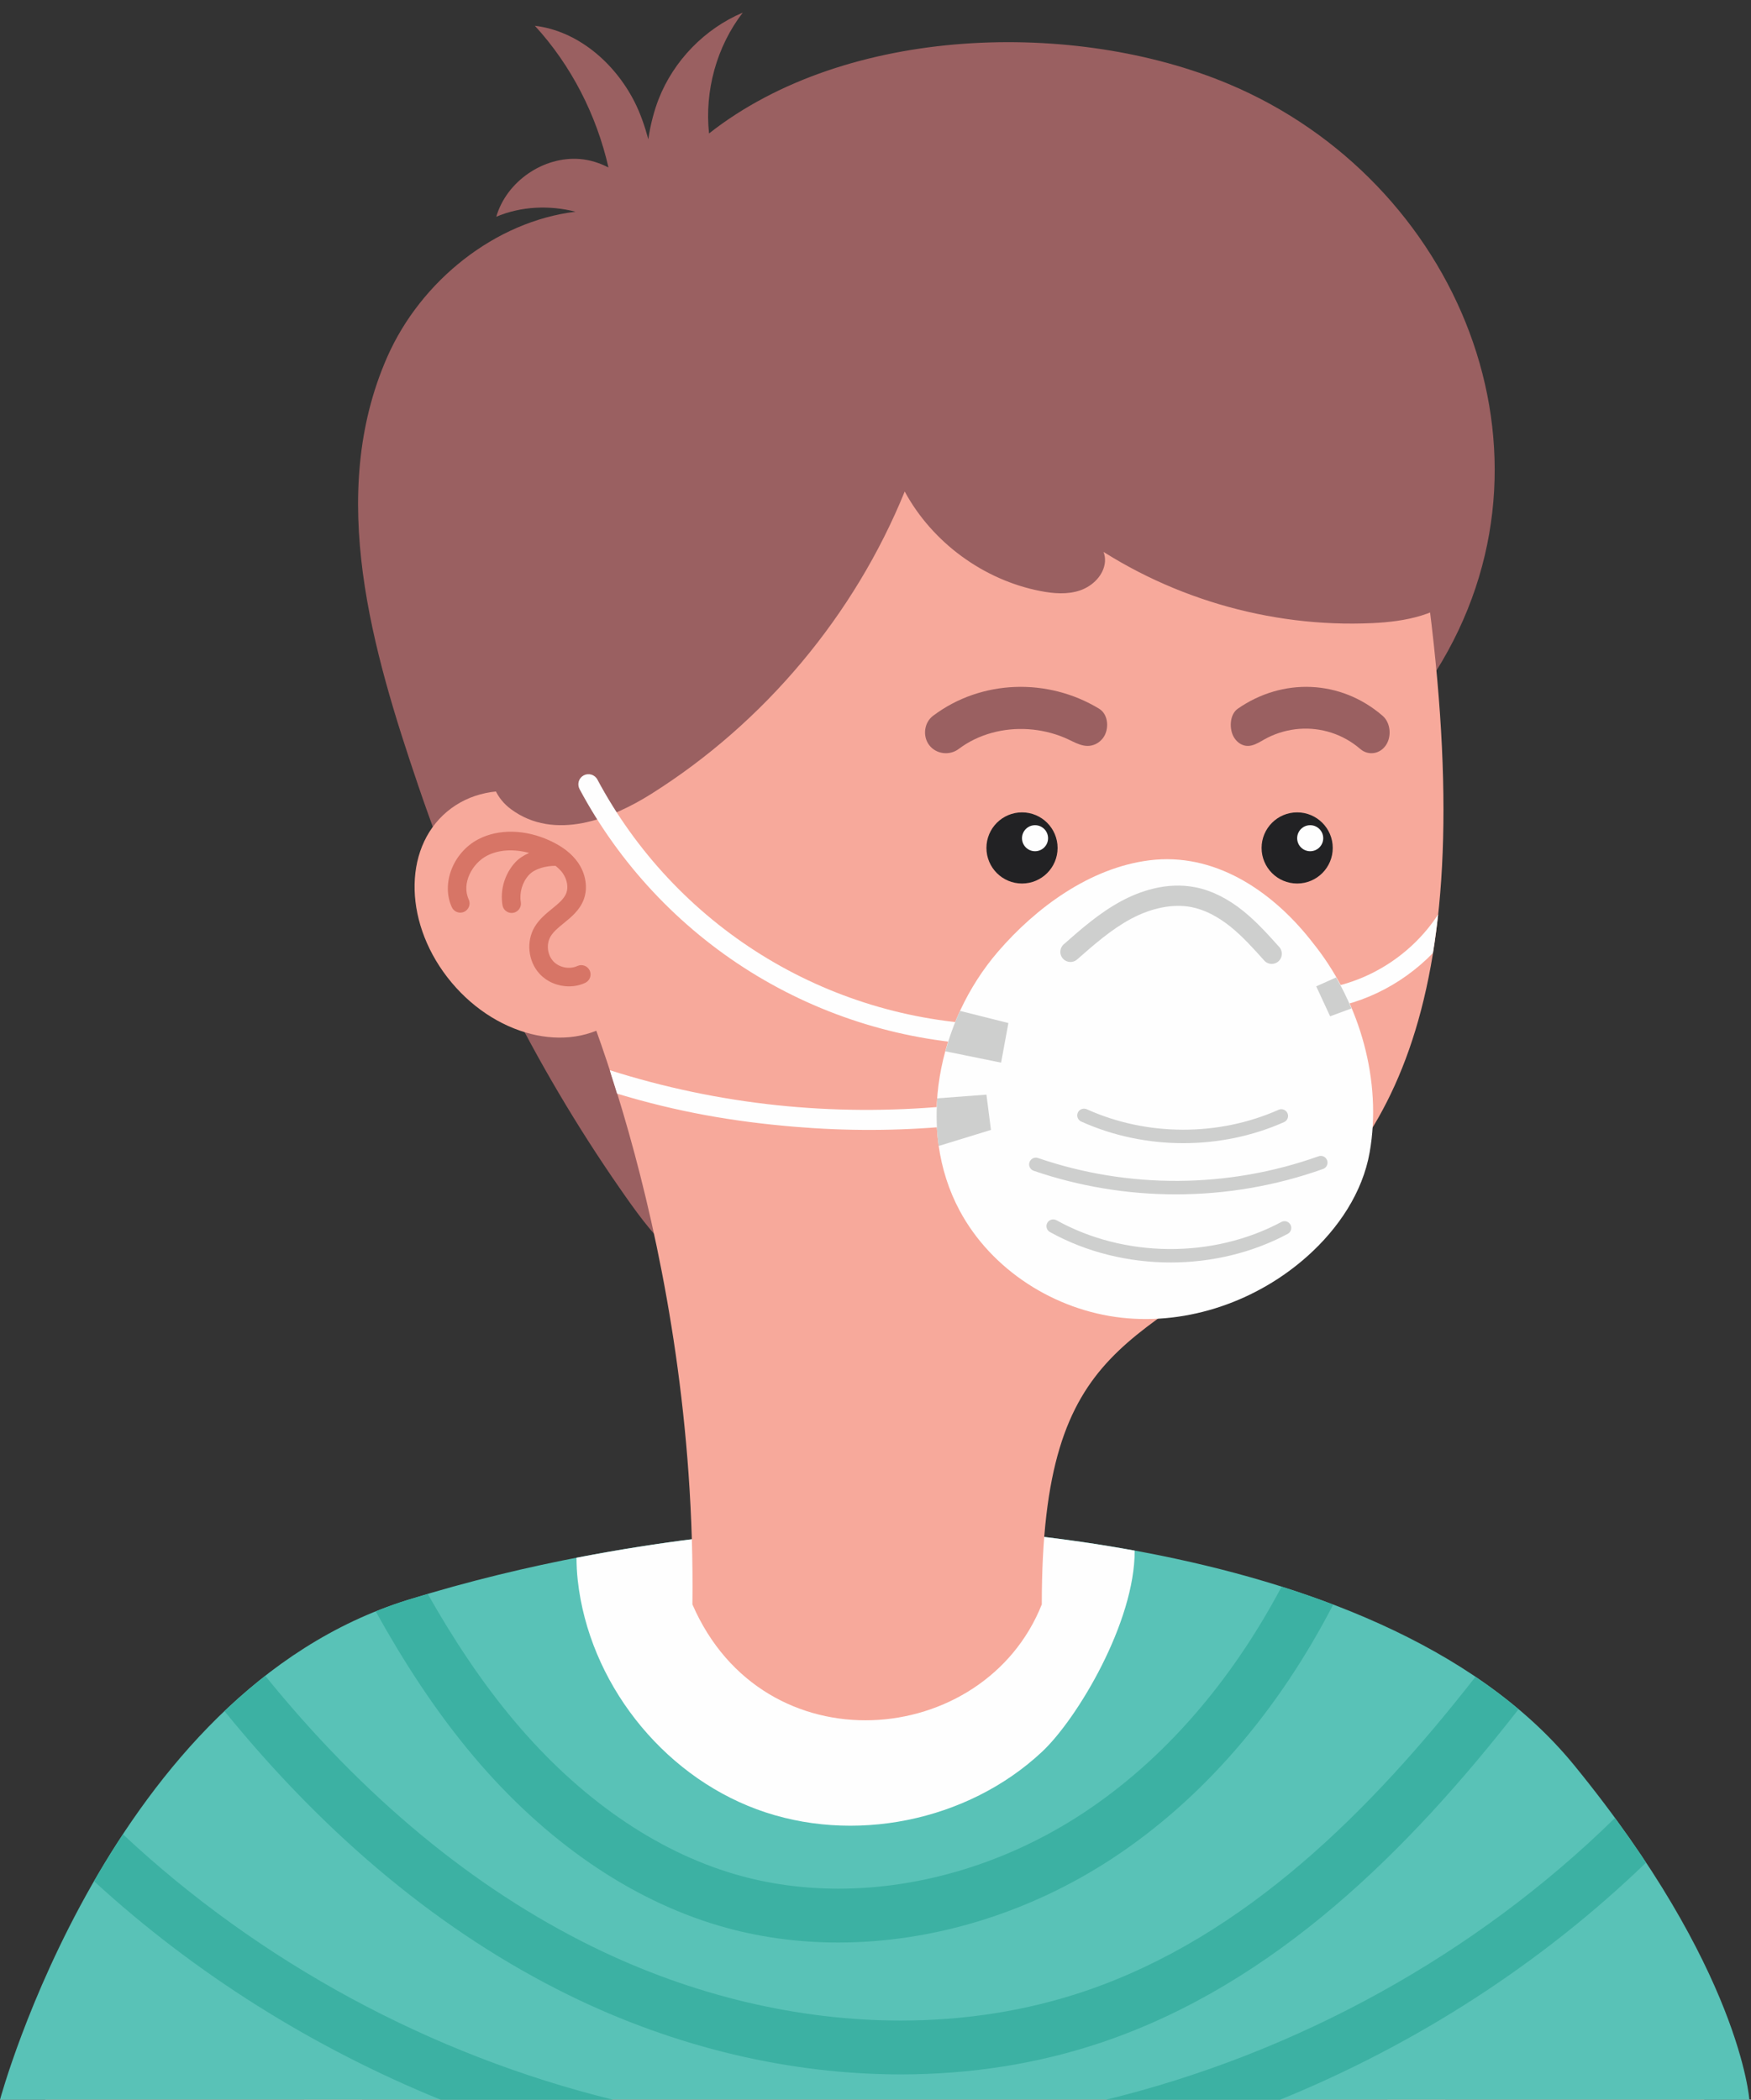 <?xml version="1.0" encoding="UTF-8" standalone="no"?><!-- Generator: Gravit.io --><svg xmlns="http://www.w3.org/2000/svg" xmlns:xlink="http://www.w3.org/1999/xlink" style="isolation:isolate" viewBox="0 0 417 500" width="417pt" height="500pt"><rect x="0" y="0" width="417" height="500" fill="#333333" stroke="none"/><defs><clipPath id="_clipPath_BIclIGj89r1chemh10pt0cskgfQ4V6E3"><rect width="417" height="500"/></clipPath></defs><g clip-path="url(#_clipPath_BIclIGj89r1chemh10pt0cskgfQ4V6E3)"><path d=" M 0 0 L 0 500 L 500 500 L 500 0 L 0 0 Z " fill="none"/><path d=" M 86.162 500 L 10.769 500 L 29.427 453.103 C 36.575 435.14 56.945 426.363 74.921 433.507 C 92.897 440.654 101.672 461.01 94.524 478.977 L 86.162 500 Z " fill="rgb(247,169,155)"/><path d=" M 330.498 500 L 322.134 478.977 C 314.985 461.01 323.762 440.654 341.739 433.507 C 359.716 426.363 380.083 435.14 387.232 453.103 L 405.891 500 L 330.498 500 Z " fill="rgb(247,169,155)"/><path d=" M 72.493 500 L 74.239 462.779 C 75.788 429.769 98.344 401.475 130.189 392.59 L 208.329 370.797 L 286.471 392.59 C 318.316 401.475 340.871 429.769 342.419 462.779 L 344.166 500 L 72.493 500 Z " fill="rgb(247,169,155)"/><path d=" M 208.329 363.359 C 208.329 363.359 327.01 361.754 374.867 420.323 C 414.487 468.811 416.607 500 416.607 500 L 0 500 C 0 500 26.086 403.073 97.015 381.012 C 155.303 362.877 208.329 363.359 208.329 363.359 Z " fill="rgb(89,194,183)"/><path d=" M 180.224 430.842 C 157.427 422.408 140.255 400.437 137.586 376.291 C 137.393 374.535 137.302 372.741 137.295 370.947 C 177.628 363.107 208.329 363.359 208.329 363.359 C 208.329 363.359 236.126 363.006 270.221 369.248 C 270.296 386.211 256.595 409.266 248.122 417.183 C 230.365 433.772 203.02 439.277 180.224 430.842 Z " fill="rgb(254,254,254)"/><path d=" M 214.527 493.975 C 231.137 493.975 247.36 491.436 262.525 486.299 C 303.795 472.315 335.599 440.385 361.619 407.039 C 358.361 404.294 354.936 401.724 351.367 399.318 C 326.596 431.027 296.574 461.209 258.404 474.137 C 244.557 478.833 229.718 481.152 214.502 481.148 C 190.154 481.148 164.847 475.211 141.14 463.573 C 112.654 449.589 86.519 427.88 63.179 399.073 C 59.789 401.72 56.556 404.532 53.47 407.472 C 77.923 437.574 105.412 460.335 135.476 475.095 C 160.95 487.6 188.217 493.975 214.527 493.975 Z " fill="rgb(60,177,163)"/><path d=" M 97.015 381.012 C 97.067 380.994 97.12 380.977 97.172 380.959 C 97.12 380.977 97.067 380.994 97.015 381.012 Z " fill="rgb(192,208,189)"/><path d=" M 199.624 462.569 C 221.921 462.569 245.006 455.646 265.029 442.459 C 286.348 428.422 304.253 407.7 317.492 382.11 C 313.426 380.56 309.327 379.137 305.21 377.836 C 293.075 400.713 276.982 419.215 257.962 431.741 C 240.044 443.543 219.472 449.746 199.685 449.746 C 191.168 449.746 182.792 448.596 174.843 446.249 C 156.003 440.686 137.939 428.143 122.618 409.969 C 114.568 400.43 107.784 389.998 101.878 379.581 C 100.307 380.043 98.75 380.473 97.172 380.959 C 97.12 380.977 97.067 380.994 97.015 381.012 L 97.015 381.012 C 94.44 381.812 91.938 382.735 89.482 383.725 C 95.993 395.45 103.585 407.326 112.794 418.246 C 129.749 438.339 149.943 452.282 171.205 458.558 C 180.315 461.251 189.895 462.569 199.624 462.569 Z " fill="rgb(60,177,163)"/><path d=" M 104.943 500 L 146.021 500 C 102.637 489.352 61.815 467.28 29.28 436.797 C 26.817 440.532 24.515 444.267 22.392 447.963 C 46.407 470.004 74.616 487.656 104.943 500 Z " fill="rgb(60,177,163)"/><path d=" M 263.391 500 L 304.841 500 C 337.157 486.859 367.025 467.64 391.998 443.553 C 389.747 440.14 387.263 436.591 384.579 432.93 C 351.367 465.521 308.742 488.932 263.391 500 Z " fill="rgb(60,177,163)"/><path d=" M 92.204 85.049 C 100.251 66.746 118.049 52.703 137.068 50.416 C 130.837 48.828 124.119 49.105 118.189 51.612 C 120.617 43.209 129.43 37.144 138.149 37.872 C 140.521 38.07 142.799 38.799 144.905 39.883 C 142.061 27.383 136.05 15.589 127.377 6.135 C 137.621 7.376 146.339 14.94 151.045 24.118 C 152.522 27.004 153.554 30.058 154.4 33.169 C 154.897 29.582 155.863 26.145 156.853 23.602 C 160.439 14.44 167.835 6.837 176.897 3 C 170.659 11.09 167.779 21.637 168.853 31.781 C 201.827 5.868 256.125 4.673 292.615 20.005 C 347.118 42.905 374.558 108.083 341.903 159.98 C 308.806 212.577 241.157 229.037 208.804 281.85 C 201.747 293.373 192.877 306.332 177.663 306.045 C 163.658 305.78 154.743 293.25 147.553 282.892 C 127.167 253.522 111.188 221.144 99.688 187.319 C 88.744 155.127 77.73 117.958 92.204 85.049 Z " fill="rgb(154,96,97)"/><path d=" M 154.204 95.816 C 191.763 26.992 323.904 50.482 334.174 105.198 C 355.301 217.756 339.262 263.96 307.961 290.551 C 271.741 321.323 248.101 317.403 248.101 382.054 C 234.409 416.463 181.855 421.156 164.9 382.054 C 165.943 296.418 136.54 231.513 136.54 231.513 C 136.54 231.513 138.719 124.193 154.204 95.816 Z " fill="rgb(247,169,155)"/><path d=" M 234.92 201.919 C 234.92 206.594 238.712 210.388 243.391 210.388 C 248.071 210.388 251.863 206.594 251.863 201.919 C 251.863 197.243 248.071 193.449 243.391 193.449 C 238.712 193.449 234.92 197.243 234.92 201.919 Z " fill="rgb(34,34,36)"/><path d=" M 243.391 199.604 C 243.391 201.314 244.78 202.702 246.494 202.702 C 248.207 202.702 249.596 201.314 249.596 199.604 C 249.596 197.89 248.207 196.502 246.494 196.502 C 244.78 196.502 243.391 197.89 243.391 199.604 Z " fill="rgb(254,254,254)"/><path d=" M 300.448 201.919 C 300.448 206.594 304.241 210.388 308.92 210.388 C 313.597 210.388 317.392 206.594 317.392 201.919 C 317.392 197.243 313.597 193.449 308.92 193.449 C 304.241 193.449 300.448 197.243 300.448 201.919 Z " fill="rgb(34,34,36)"/><path d=" M 308.92 199.604 C 308.92 201.314 310.309 202.702 312.022 202.702 C 313.734 202.702 315.125 201.314 315.125 199.604 C 315.125 197.89 313.734 196.502 312.022 196.502 C 310.309 196.502 308.92 197.89 308.92 199.604 Z " fill="rgb(254,254,254)"/><path d=" M 294.777 168.765 C 305.418 161.362 319.244 161.788 329.273 170.457 C 331.152 172.08 331.478 175.346 330.052 177.458 C 328.593 179.615 325.827 179.976 323.943 178.35 C 319.826 174.79 314.583 173.185 309.463 173.562 C 306.875 173.755 304.316 174.447 301.936 175.629 C 299.83 176.678 297.782 178.5 295.414 177.14 C 294.85 176.818 294.365 176.335 293.981 175.765 C 292.669 173.811 292.757 170.17 294.777 168.765 Z " fill="rgb(154,96,97)"/><path d=" M 261.753 168.765 C 249.552 161.362 233.7 161.788 222.201 170.457 C 220.049 172.08 219.673 175.346 221.31 177.458 C 222.98 179.615 226.152 179.976 228.312 178.35 C 233.03 174.793 239.044 173.255 244.903 173.646 C 247.867 173.842 250.801 174.524 253.539 175.674 C 255.958 176.692 258.331 178.489 261.023 177.14 C 261.671 176.814 262.226 176.335 262.665 175.765 C 264.17 173.811 264.069 170.17 261.753 168.765 Z " fill="rgb(154,96,97)"/><path d=" M 279.465 250.06 C 284.086 250.06 288.896 249.05 293.535 246.609 C 295.701 245.472 296.534 242.797 295.393 240.64 C 294.257 238.478 291.585 237.643 289.419 238.779 C 278.211 244.657 265.713 238.615 262.142 233.723 C 260.704 231.757 257.933 231.313 255.956 232.758 C 253.981 234.202 253.553 236.964 254.993 238.94 C 259.195 244.685 268.822 250.06 279.465 250.06 Z " fill="rgb(215,117,102)"/><path d=" M 289.921 224.883 C 290.402 224.883 290.841 224.564 290.984 224.082 C 293.08 216.864 290.625 214.409 288.196 213.623 C 285.733 212.836 282.781 213.469 279.42 215.539 C 278.903 215.861 278.742 216.543 279.062 217.064 C 279.391 217.578 280.078 217.735 280.587 217.424 C 283.358 215.714 285.693 215.14 287.513 215.728 C 289.691 216.431 290.145 219.036 288.857 223.466 C 288.688 224.05 289.026 224.666 289.614 224.837 L 289.921 224.883 Z " fill="rgb(215,117,102)"/><path d=" M 107.557 233.985 C 118.885 247.486 136.76 251.144 147.48 242.161 C 158.2 233.174 157.71 214.944 146.385 201.446 C 135.056 187.945 117.181 184.287 106.461 193.271 C 95.741 202.258 96.231 220.487 107.557 233.985 Z " fill="rgb(247,169,155)"/><path d=" M 113.854 199.88 C 118.672 197.334 125.095 197.45 131.026 200.212 C 133.982 201.583 136.123 203.254 137.589 205.314 C 139.527 208.045 140.063 211.476 138.992 214.263 C 138.037 216.763 136.039 218.389 134.276 219.823 C 132.999 220.858 131.795 221.84 131.11 223.012 C 130.064 224.809 130.329 227.327 131.732 228.869 C 133.125 230.408 135.605 230.904 137.502 230.03 C 138.614 229.516 139.926 230.006 140.441 231.111 C 140.951 232.216 140.472 233.534 139.36 234.048 C 138.145 234.611 136.826 234.88 135.504 234.88 C 132.876 234.88 130.242 233.81 128.454 231.841 C 125.764 228.883 125.277 224.232 127.289 220.781 C 128.377 218.92 130.029 217.574 131.484 216.389 C 132.943 215.203 134.321 214.081 134.86 212.675 C 135.399 211.273 135.053 209.388 133.979 207.87 C 133.545 207.262 132.953 206.709 132.299 206.178 C 130.102 206.157 127.349 206.835 125.96 208.353 C 124.392 210.066 123.654 212.546 124.032 214.833 C 124.228 216.035 123.413 217.172 122.205 217.371 L 121.842 217.403 C 120.782 217.403 119.844 216.633 119.665 215.549 C 119.06 211.906 120.194 208.101 122.692 205.366 C 123.622 204.352 124.784 203.663 126.005 203.104 C 122.342 202.118 118.728 202.314 115.925 203.793 C 112.465 205.618 109.848 210.343 111.629 214.189 C 112.14 215.298 111.653 216.612 110.548 217.126 C 109.435 217.634 108.127 217.158 107.609 216.046 C 105.02 210.44 107.882 203.041 113.854 199.88 Z " fill="rgb(215,117,102)"/><path d=" M 155.16 189.015 C 182.071 172.052 203.476 146.503 215.457 117.046 C 222.03 129.166 234.204 138.097 247.742 140.737 C 250.884 141.349 254.207 141.629 257.232 140.587 C 260.26 139.545 262.914 136.911 263.153 133.722 C 263.391 130.53 260.495 127.229 257.335 127.732 C 277.316 142.132 302.242 149.535 326.849 148.381 C 334.593 148.018 342.945 146.507 348.195 140.807 C 354.997 133.418 354.113 121.864 351.447 112.185 C 342.381 79.272 316.814 51.35 284.813 39.418 C 252.813 27.487 215.195 31.848 186.777 50.787 C 176.012 57.959 166.597 67.023 158.291 76.933 C 143.582 94.484 132.331 114.881 125.109 136.597 C 121.404 147.745 118.759 159.243 117.244 170.887 C 116.282 178.29 114.809 187.599 121.684 192.687 C 132.065 200.362 145.577 195.058 155.16 189.015 Z " fill="rgb(154,96,97)"/><path d=" M 313.563 225.673 C 323.829 239.031 329.169 257.355 326.19 274.374 C 324.502 284.018 318.683 292.582 311.385 299.107 C 299.449 309.787 283.021 315.56 267.101 313.784 C 251.18 312.007 236.127 302.423 228.555 288.313 C 218.099 268.835 223.25 243.353 237.684 226.603 C 246.67 216.175 259.51 206.66 273.699 204.866 C 289.103 202.912 302.611 211.976 311.893 223.547 C 312.45 224.239 313.006 224.949 313.563 225.673 Z " fill="rgb(254,254,254)"/><path d=" M 235.999 248.815 C 237.294 248.815 238.364 247.791 238.408 246.486 C 238.453 245.158 237.409 244.046 236.078 244 C 216.716 243.36 197.789 237.615 181.347 227.383 C 164.903 217.151 151.388 202.712 142.267 185.627 C 141.637 184.455 140.185 184.014 139.006 184.637 C 137.834 185.263 137.393 186.721 138.016 187.896 C 147.539 205.723 161.643 220.791 178.8 231.467 C 195.961 242.147 215.713 248.144 235.922 248.815 L 235.999 248.815 Z " fill="rgb(254,254,254)"/><path d=" M 225.464 263.422 C 226.786 263.299 227.96 264.275 228.079 265.597 C 228.203 266.922 227.224 268.094 225.902 268.212 C 213.784 269.311 201.557 269.342 189.408 268.328 C 174.511 267.09 161.251 264.747 146.955 260.425 C 146.434 258.624 145.724 256.582 145.23 254.847 C 171.358 263.132 198.182 265.891 225.464 263.422 Z " fill="rgb(254,254,254)"/><path d=" M 311.826 235.772 C 324.186 235.034 335.785 228.075 342.494 217.742 C 342.149 220.924 341.729 223.98 341.249 226.939 C 333.614 234.814 323.145 239.919 312.113 240.577 L 311.966 240.58 C 310.703 240.58 309.643 239.597 309.564 238.318 C 309.485 236.992 310.498 235.852 311.826 235.772 Z " fill="rgb(254,254,254)"/><path d=" M 302.867 229.53 C 303.44 229.53 304.015 229.327 304.471 228.914 C 305.462 228.03 305.548 226.509 304.661 225.519 C 302.032 222.582 299.311 219.55 296.123 216.969 C 292.393 213.962 288.553 212.053 284.706 211.29 C 277.738 209.905 271.263 212.304 267.062 214.56 C 261.906 217.326 257.549 221.158 253.338 224.858 C 252.336 225.736 252.239 227.257 253.117 228.257 C 253.998 229.257 255.519 229.352 256.516 228.477 C 260.526 224.949 264.672 221.305 269.338 218.802 C 274.295 216.147 279.418 215.161 283.772 216.011 C 286.843 216.623 289.983 218.204 293.095 220.714 C 295.984 223.05 298.571 225.935 301.074 228.729 C 301.55 229.261 302.204 229.53 302.867 229.53 Z " fill="rgb(206,207,206)"/><path d=" M 235.998 269.062 L 223.554 272.884 C 223.021 269.146 222.934 265.342 223.209 261.544 L 234.92 260.666 L 235.998 269.062 Z " fill="rgb(206,207,206)"/><path d=" M 321.845 240.133 L 316.77 242.01 L 313.459 234.877 L 318.198 232.754 C 319.563 235.121 320.776 237.587 321.845 240.133 Z " fill="rgb(206,207,206)"/><path d=" M 228.635 240.72 L 240.149 243.615 L 238.41 253.043 L 225.151 250.347 C 226.05 247.056 227.2 243.825 228.635 240.72 Z " fill="rgb(206,207,206)"/><path d=" M 280.011 284.41 C 291.901 284.41 303.788 282.396 315.084 278.364 C 315.917 278.067 316.353 277.147 316.056 276.315 C 315.757 275.479 314.832 275.035 314.004 275.343 C 292.509 283.011 268.796 283.158 247.21 275.759 C 246.372 275.465 245.464 275.913 245.172 276.755 C 244.883 277.591 245.329 278.504 246.169 278.791 C 257.094 282.539 268.554 284.41 280.011 284.41 Z " fill="rgb(206,207,206)"/><path d=" M 278.78 300.629 C 288.478 300.629 298.173 298.363 306.67 293.817 C 307.451 293.397 307.746 292.428 307.326 291.642 C 306.909 290.858 305.93 290.561 305.153 290.988 C 288.813 299.73 267.792 299.566 251.6 290.572 C 250.824 290.155 249.851 290.418 249.413 291.198 C 248.984 291.974 249.263 292.949 250.039 293.38 C 258.743 298.209 268.764 300.629 278.78 300.629 Z " fill="rgb(206,207,206)"/><path d=" M 281.802 272.22 C 290.043 272.22 298.279 270.548 305.799 267.205 C 306.61 266.845 306.974 265.894 306.614 265.086 C 306.253 264.275 305.29 263.915 304.494 264.271 C 290.171 270.639 273.094 270.594 258.811 264.139 C 258 263.785 257.056 264.135 256.686 264.943 C 256.322 265.751 256.679 266.702 257.489 267.069 C 265.092 270.503 273.448 272.22 281.802 272.22 Z " fill="rgb(206,207,206)"/></g></svg>